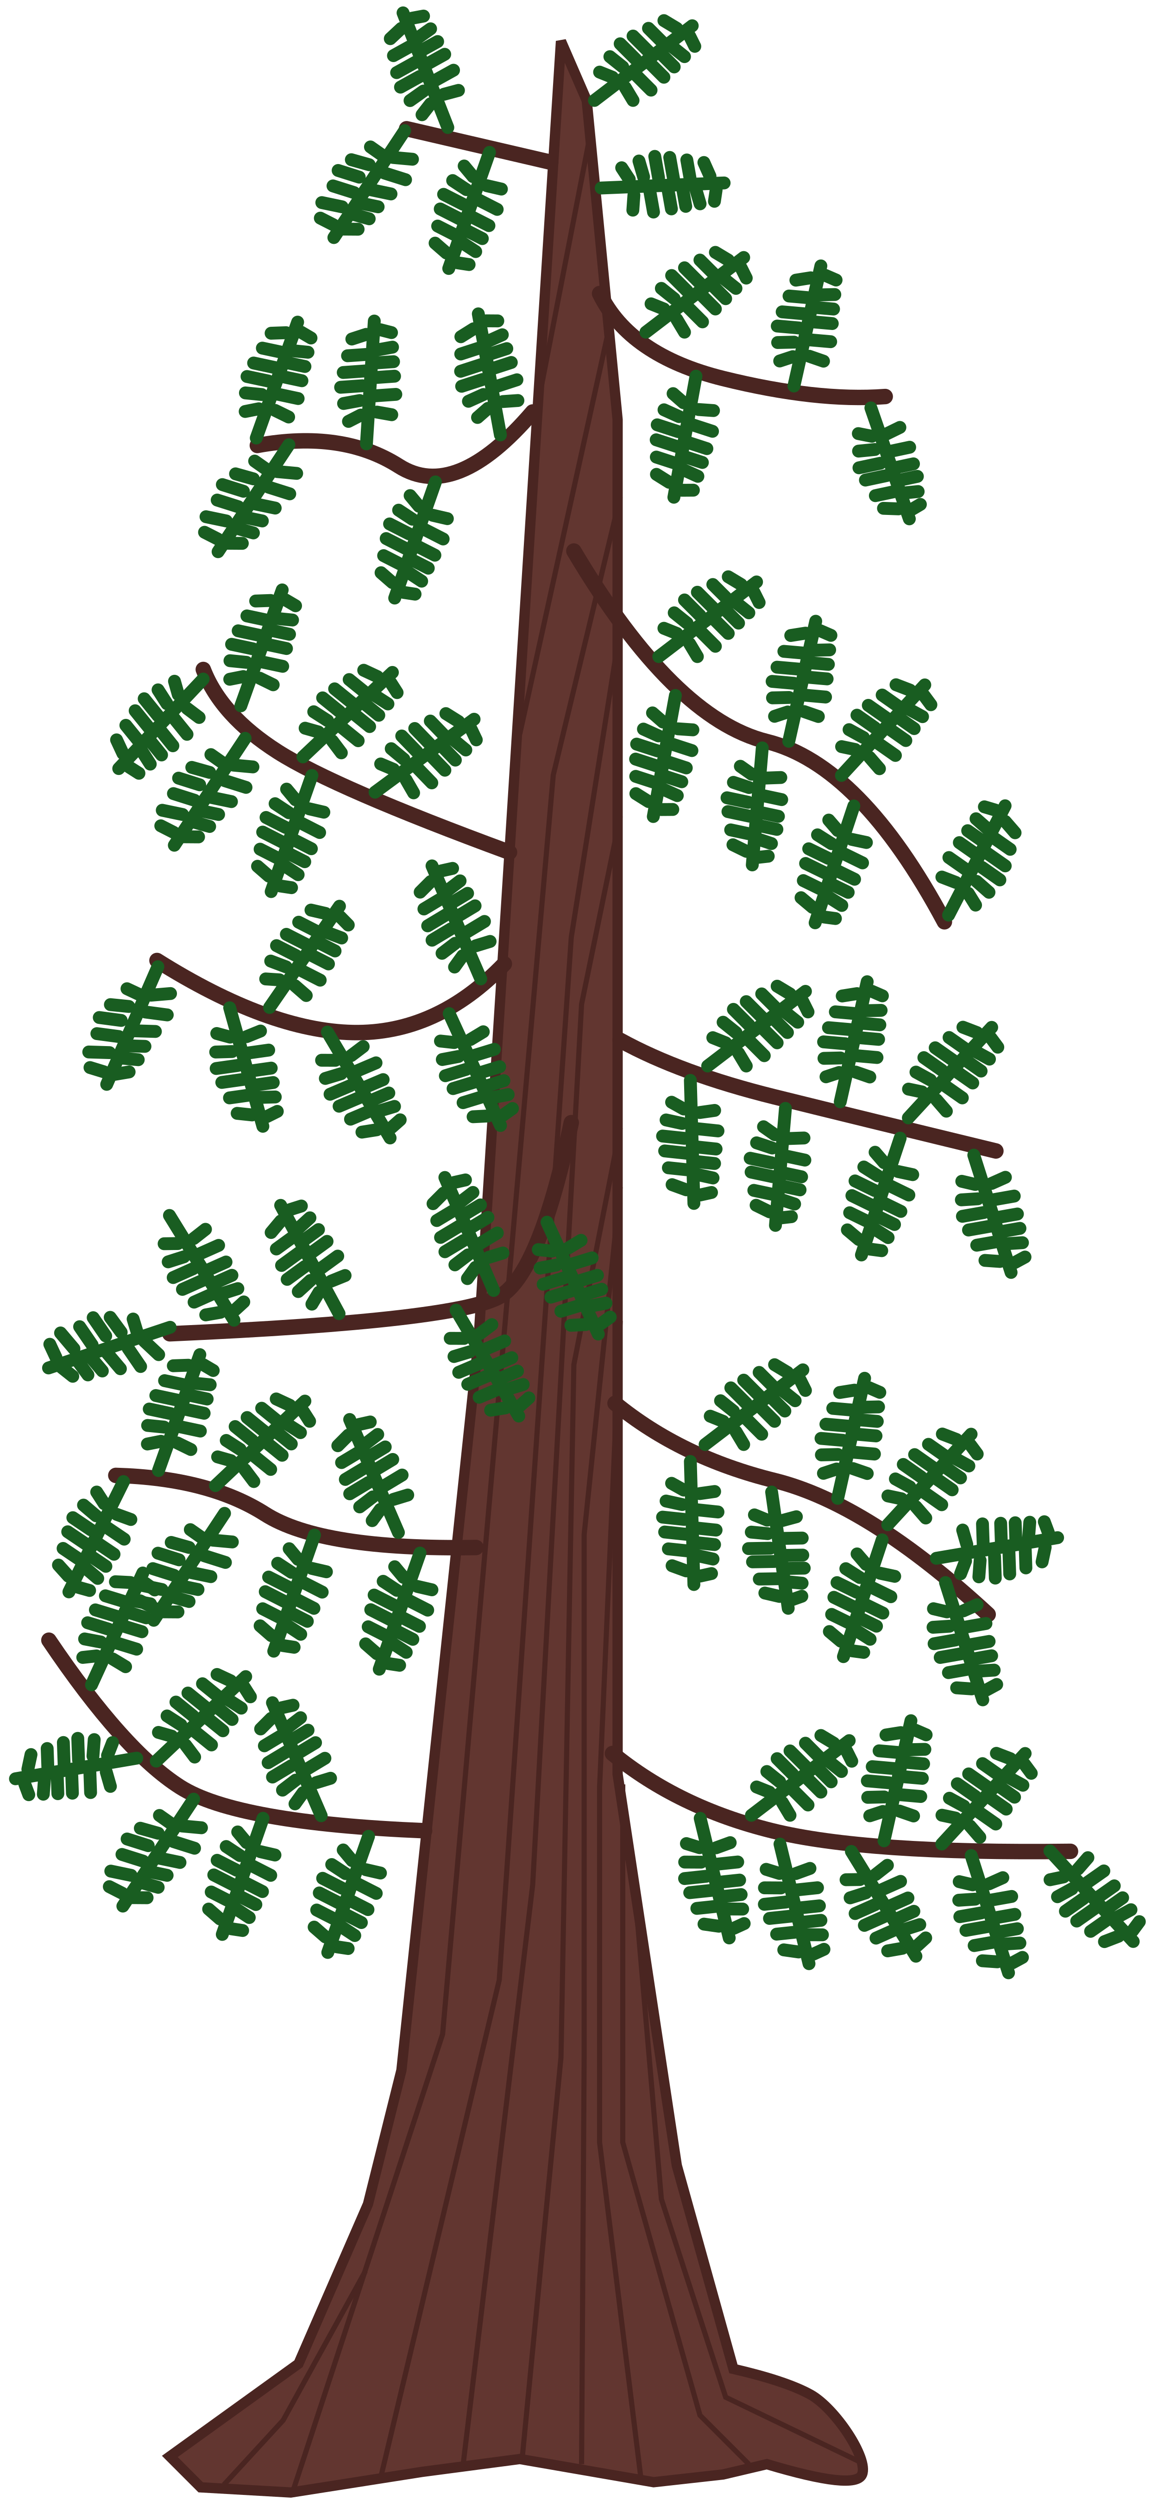 <?xml version="1.0" encoding="UTF-8"?>
<svg width="450px" height="971px" viewBox="0 0 450 971" version="1.1" xmlns="http://www.w3.org/2000/svg" xmlns:xlink="http://www.w3.org/1999/xlink">
    <title>cedar</title>
    <g id="Cedar" stroke="none" stroke-width="1" fill="none" fill-rule="evenodd">
        <g id="cedar" transform="translate(3, 3)">
            <path d="M260,838 L282,917 C295.674,920.152 305.674,923.486 312,927 C321.489,932.272 334.571,951.714 332,958 C330.286,962.19 317.952,960.857 295,954 L278,958 L251,961 L199,952 L161,957 L110,965 L75,963 L63,951 L113,915 L140,853 L153,801 L161,725 L183,517 L208,123 L215,13 L225,36 L237,160 L237,686 L260,838 Z" stroke="#4A2521" stroke-width="4" fill="#623630"></path>
            <g id="bark" transform="translate(84, 46)" stroke="#4A2521" stroke-width="2">
                <polyline id="Path-50" points="249 908 195 882 170 805 159 677"></polyline>
                <polyline id="Path-52" points="204 908 185 889 155 783 155 644"></polyline>
                <polyline id="Path-53" points="162 913 146 783 146 645 154 464"></polyline>
                <polyline id="Path-54" points="139 908 140 750 140 547 154 412"></polyline>
                <polyline id="Path-55" points="116 905 131 750 136 481 154 389"></polyline>
                <polyline id="Path-56" points="93 908 120 683 139 341 154 268"></polyline>
                <polyline id="Path-57" points="61 913 107 720 135 315 154 195"></polyline>
                <polyline id="Path-58" points="27 918 85 741 128 252 154 144"></polyline>
                <line x1="115" y1="236" x2="150" y2="77" id="Path-59"></line>
                <line x1="123" y1="103" x2="143" y2="0" id="Path-60"></line>
                <polyline id="Path-61" points="0 916 23 891 55 833"></polyline>
            </g>
            <g id="branches" stroke-linecap="round">
                <g id="branch" transform="translate(235, 663)">
                    <path d="M0,15 C17.096,29.004 37.763,39.004 62,45 C86.237,50.996 124.904,53.662 178,53" id="Path-62" stroke="#4A2521" stroke-width="6"></path>
                    <g id="leafs" transform="translate(14, 0)" stroke="#195D21" stroke-width="5">
                        <path d="M40,39 L78,10 M72,11 L67,8 M66,16 L61,11 M61,20 L55,14 M56,23 L50,17 M51,26 L46,22 M47,30 L42,28 M55,39 L52,34 M62,35 L56,29 M71,26 L66,21 M67,30 L62,25 M79,18 L77,14 M75,22 L70,18" id="Combined-Shape"></path>
                        <path d="M77,40 L115,11 M109,12 L104,9 M103,17 L98,12 M98,21 L92,15 M93,24 L87,18 M88,27 L83,23 M84,31 L79,29 M92,40 L89,35 M99,36 L93,30 M108,27 L103,22 M104,31 L99,26 M116,19 L114,15 M112,23 L107,19" id="Combined-Shape" transform="translate(96.5, 24.5) rotate(-40) translate(-96.5, -24.5) "></path>
                        <path d="M111,47 L149,18 M143,19 L138,16 M137,24 L132,19 M132,28 L126,22 M127,31 L121,25 M122,34 L117,30 M118,38 L113,36 M126,47 L123,42 M133,43 L127,37 M142,34 L137,29 M138,38 L133,33 M150,26 L148,22 M146,30 L141,26" id="Combined-Shape" transform="translate(130.5, 31.5) rotate(-10) translate(-130.5, -31.5) "></path>
                        <path d="M153,87 L191,58 M185,59 L180,56 M179,64 L174,59 M174,68 L168,62 M169,71 L163,65 M164,74 L159,70 M160,78 L155,76 M168,87 L165,82 M175,83 L169,77 M184,74 L179,69 M180,78 L175,73 M192,66 L190,62 M188,70 L183,66" id="Combined-Shape" transform="translate(172.5, 71.5) scale(1, -1) rotate(-10) translate(-172.5, -71.5) "></path>
                        <path d="M113,94 L151,65 M145,66 L140,63 M139,71 L134,66 M134,75 L128,69 M129,78 L123,72 M124,81 L119,77 M120,85 L115,83 M128,94 L125,89 M135,90 L129,84 M144,81 L139,76 M140,85 L135,80 M152,73 L150,69 M148,77 L143,73" id="Combined-Shape" transform="translate(132.5, 78.5) scale(1, -1) rotate(-35) translate(-132.5, -78.5) "></path>
                        <path d="M72,90 L110,61 M104,62 L99,59 M98,67 L93,62 M93,71 L87,65 M88,74 L82,68 M83,77 L78,73 M79,81 L74,79 M87,90 L84,85 M94,86 L88,80 M103,77 L98,72 M99,81 L94,76 M111,69 L109,65 M107,73 L102,69" id="Combined-Shape" transform="translate(91.5, 74.5) scale(1, -1) rotate(-21) translate(-91.5, -74.5) "></path>
                        <path d="M6,80 L44,51 M38,52 L33,49 M32,57 L27,52 M27,61 L21,55 M22,64 L16,58 M17,67 L12,63 M13,71 L8,69 M21,80 L18,75 M28,76 L22,70 M37,67 L32,62 M33,71 L28,66 M45,59 L43,55 M41,63 L36,59" id="Combined-Shape" transform="translate(25.5, 64.5) scale(1, -1) rotate(-39) translate(-25.5, -64.5) "></path>
                        <path d="M37,90 L75,61 M69,62 L64,59 M63,67 L58,62 M58,71 L52,65 M53,74 L47,68 M48,77 L43,73 M44,81 L39,79 M52,90 L49,85 M59,86 L53,80 M68,77 L63,72 M64,81 L59,76 M76,69 L74,65 M72,73 L67,69" id="Combined-Shape" transform="translate(56.5, 74.5) scale(1, -1) rotate(-39) translate(-56.5, -74.5) "></path>
                    </g>
                </g>
                <g id="branch" transform="translate(236, 527)">
                    <path d="M0,15 C17.096,29.004 37.763,39.004 62,45 C86.237,50.996 113.904,68.329 145,97" id="Path-62" stroke="#4A2521" stroke-width="6"></path>
                    <g id="leafs" transform="translate(5, 0)" stroke="#195D21" stroke-width="5">
                        <path d="M30,31 L68,2 M62,3 L57,0 M56,8 L51,3 M51,12 L45,6 M46,15 L40,9 M41,18 L36,14 M37,22 L32,20 M45,31 L42,26 M52,27 L46,21 M61,18 L56,13 M57,22 L52,17 M69,10 L67,6 M65,14 L60,10" id="Combined-Shape"></path>
                        <path d="M67,43 L105,14 M99,15 L94,12 M93,20 L88,15 M88,24 L82,18 M83,27 L77,21 M78,30 L73,26 M74,34 L69,32 M82,43 L79,38 M89,39 L83,33 M98,30 L93,25 M94,34 L89,29 M106,22 L104,18 M102,26 L97,22" id="Combined-Shape" transform="translate(86.5, 27.5) rotate(-40) translate(-86.5, -27.5) "></path>
                        <path d="M98,59 L136,30 M130,31 L125,28 M124,36 L119,31 M119,40 L113,34 M114,43 L108,37 M109,46 L104,42 M105,50 L100,48 M113,59 L110,54 M120,55 L114,49 M129,46 L124,41 M125,50 L120,45 M137,38 L135,34 M133,42 L128,38" id="Combined-Shape" transform="translate(117.5, 43.5) rotate(-10) translate(-117.5, -43.5) "></path>
                        <path d="M125,87 L163,58 M157,59 L152,56 M151,64 L146,59 M146,68 L140,62 M141,71 L135,65 M136,74 L131,70 M132,78 L127,76 M140,87 L137,82 M147,83 L141,77 M156,74 L151,69 M152,78 L147,73 M164,66 L162,62 M160,70 L155,66" id="Combined-Shape" transform="translate(144.5, 71.5) scale(1, -1) rotate(47) translate(-144.5, -71.5) "></path>
                        <path d="M111,124 L149,95 M143,96 L138,93 M137,101 L132,96 M132,105 L126,99 M127,108 L121,102 M122,111 L117,107 M118,115 L113,113 M126,124 L123,119 M133,120 L127,114 M142,111 L137,106 M138,115 L133,110 M150,103 L148,99 M146,107 L141,103" id="Combined-Shape" transform="translate(130.5, 108.5) scale(1, -1) rotate(-35) translate(-130.5, -108.5) "></path>
                        <path d="M71,107 L109,78 M103,79 L98,76 M97,84 L92,79 M92,88 L86,82 M87,91 L81,85 M82,94 L77,90 M78,98 L73,96 M86,107 L83,102 M93,103 L87,97 M102,94 L97,89 M98,98 L93,93 M110,86 L108,82 M106,90 L101,86" id="Combined-Shape" transform="translate(90.5, 91.5) scale(1, -1) rotate(-71) translate(-90.5, -91.5) "></path>
                        <path d="M5,78 L43,49 M37,50 L32,47 M31,55 L26,50 M26,59 L20,53 M21,62 L15,56 M16,65 L11,61 M12,69 L7,67 M20,78 L17,73 M27,74 L21,68 M36,65 L31,60 M32,69 L27,64 M44,57 L42,53 M40,61 L35,57" id="Combined-Shape" transform="translate(24.5, 62.5) scale(1, -1) rotate(-51) translate(-24.5, -62.5) "></path>
                        <path d="M40.296,87.988 L76.296,59.988 M70.643,60.944 L65.643,57.944 M65.313,65.348 L60.313,60.348 M59.78,69.326 L53.78,63.326 M55.079,71.953 L49.079,65.953 M50.414,75.301 L45.414,71.301 M46.639,78.964 L41.639,76.964 M53.872,87.775 L50.872,82.775 M61.258,83.391 L55.258,77.391 M69.938,75.527 L64.938,70.527 M66.014,78.783 L61.014,73.783 M76.841,67.034 L74.841,63.034 M73.399,70.753 L68.399,66.753" id="Combined-Shape" transform="translate(58.569, 72.966) scale(1, -1) rotate(-44) translate(-58.569, -72.966) "></path>
                    </g>
                </g>
                <g id="branch" transform="translate(238, 376)">
                    <path d="M0,25 C15.763,33.671 35.763,41.004 60,47 C84.237,52.996 112.904,59.996 146,68" id="Path-62" stroke="#4A2521" stroke-width="6"></path>
                    <g id="leafs" transform="translate(3, 0)" stroke="#195D21" stroke-width="5">
                        <path d="M31,35 L69,6 M63,7 L58,4 M57,12 L52,7 M52,16 L46,10 M47,19 L41,13 M42,22 L37,18 M38,26 L33,24 M46,35 L43,30 M53,31 L47,25 M62,22 L57,17 M58,26 L53,21 M70,14 L68,10 M66,18 L61,14" id="Combined-Shape"></path>
                        <path d="M68,40 L106,11 M100,12 L95,9 M94,17 L89,12 M89,21 L83,15 M84,24 L78,18 M79,27 L74,23 M75,31 L70,29 M83,40 L80,35 M90,36 L84,30 M99,27 L94,22 M95,31 L90,26 M107,19 L105,15 M103,23 L98,19" id="Combined-Shape" transform="translate(87.5, 24.5) rotate(-40) translate(-87.5, -24.5) "></path>
                        <path d="M106,52 L144,23 M138,24 L133,21 M132,29 L127,24 M127,33 L121,27 M122,36 L116,30 M117,39 L112,35 M113,43 L108,41 M121,52 L118,47 M128,48 L122,42 M137,39 L132,34 M133,43 L128,38 M145,31 L143,27 M141,35 L136,31" id="Combined-Shape" transform="translate(125.5, 36.5) rotate(-10) translate(-125.5, -36.5) "></path>
                        <path d="M122,109 L160,80 M154,81 L149,78 M148,86 L143,81 M143,90 L137,84 M138,93 L132,87 M133,96 L128,92 M129,100 L124,98 M137,109 L134,104 M144,105 L138,99 M153,96 L148,91 M149,100 L144,95 M161,88 L159,84 M157,92 L152,88" id="Combined-Shape" transform="translate(141.5, 93.5) scale(1, -1) rotate(-35) translate(-141.5, -93.5) "></path>
                        <path d="M78,102 L116,73 M110,74 L105,71 M104,79 L99,74 M99,83 L93,77 M94,86 L88,80 M89,89 L84,85 M85,93 L80,91 M93,102 L90,97 M100,98 L94,92 M109,89 L104,84 M105,93 L100,88 M117,81 L115,77 M113,85 L108,81" id="Combined-Shape" transform="translate(97.5, 86.5) scale(1, -1) rotate(-71) translate(-97.5, -86.5) "></path>
                        <path d="M5,81 L43,52 M37,53 L32,50 M31,58 L26,53 M26,62 L20,56 M21,65 L15,59 M16,68 L11,64 M12,72 L7,70 M20,81 L17,76 M27,77 L21,71 M36,68 L31,63 M32,72 L27,67 M44,60 L42,56 M40,64 L35,60" id="Combined-Shape" transform="translate(24.5, 65.5) scale(1, -1) rotate(-51) translate(-24.5, -65.5) "></path>
                        <path d="M40.296,89.988 L76.296,61.988 M70.643,62.944 L65.643,59.944 M65.313,67.348 L60.313,62.348 M59.78,71.326 L53.78,65.326 M55.079,73.953 L49.079,67.953 M50.414,77.301 L45.414,73.301 M46.639,80.964 L41.639,78.964 M53.872,89.775 L50.872,84.775 M61.258,85.391 L55.258,79.391 M69.938,77.527 L64.938,72.527 M66.014,80.783 L61.014,75.783 M76.841,69.034 L74.841,65.034 M73.399,72.753 L68.399,68.753" id="Combined-Shape" transform="translate(58.569, 74.966) scale(1, -1) rotate(-57) translate(-58.569, -74.966) "></path>
                    </g>
                </g>
                <g id="branch" transform="translate(220, 211)">
                    <path d="M0,0 C25.763,43.338 50.763,68.004 75,74 C99.237,79.996 122.237,103.329 144,144" id="Path-62" stroke="#4A2521" stroke-width="6"></path>
                    <g id="leafs" transform="translate(11, 10)" stroke="#195D21" stroke-width="5">
                        <path d="M22,31 L60,2 M54,3 L49,0 M48,8 L43,3 M43,12 L37,6 M38,15 L32,9 M33,18 L28,14 M29,22 L24,20 M37,31 L34,26 M44,27 L38,21 M53,18 L48,13 M49,22 L44,17 M61,10 L59,6 M57,14 L52,10" id="Combined-Shape"></path>
                        <path d="M58,55 L96,26 M90,27 L85,24 M84,32 L79,27 M79,36 L73,30 M74,39 L68,33 M69,42 L64,38 M65,46 L60,44 M73,55 L70,50 M80,51 L74,45 M89,42 L84,37 M85,46 L80,41 M97,34 L95,30 M93,38 L88,34" id="Combined-Shape" transform="translate(77.5, 39.5) rotate(-40) translate(-77.5, -39.5) "></path>
                        <path d="M90,74 L128,45 M122,46 L117,43 M116,51 L111,46 M111,55 L105,49 M106,58 L100,52 M101,61 L96,57 M97,65 L92,63 M105,74 L102,69 M112,70 L106,64 M121,61 L116,56 M117,65 L112,60 M129,53 L127,49 M125,57 L120,53" id="Combined-Shape" transform="translate(109.5, 58.5) rotate(-10) translate(-109.5, -58.5) "></path>
                        <path d="M127,125 L165,96 M159,97 L154,94 M153,102 L148,97 M148,106 L142,100 M143,109 L137,103 M138,112 L133,108 M134,116 L129,114 M142,125 L139,120 M149,121 L143,115 M158,112 L153,107 M154,116 L149,111 M166,104 L164,100 M162,108 L157,104" id="Combined-Shape" transform="translate(146.5, 109.5) scale(1, -1) rotate(100) translate(-146.5, -109.5) "></path>
                        <path d="M70,128 L108,99 M102,100 L97,97 M96,105 L91,100 M91,109 L85,103 M86,112 L80,106 M81,115 L76,111 M77,119 L72,117 M85,128 L82,123 M92,124 L86,118 M101,115 L96,110 M97,119 L92,114 M109,107 L107,103 M105,111 L100,107" id="Combined-Shape" transform="translate(89.5, 112.5) scale(1, -1) rotate(-71) translate(-89.5, -112.5) "></path>
                        <path d="M4,86 L42,57 M36,58 L31,55 M30,63 L25,58 M25,67 L19,61 M20,70 L14,64 M15,73 L10,69 M11,77 L6,75 M19,86 L16,81 M26,82 L20,76 M35,73 L30,68 M31,77 L26,72 M43,65 L41,61 M39,69 L34,65" id="Combined-Shape" transform="translate(23.5, 70.5) scale(1, -1) rotate(-63) translate(-23.5, -70.5) "></path>
                        <path d="M41.296,104.988 L77.296,76.988 M71.643,77.944 L66.643,74.944 M66.313,82.348 L61.313,77.348 M60.78,86.326 L54.78,80.326 M56.079,88.953 L50.079,82.953 M51.414,92.301 L46.414,88.301 M47.639,95.964 L42.639,93.964 M54.872,104.775 L51.872,99.775 M62.258,100.391 L56.258,94.391 M70.938,92.527 L65.938,87.527 M67.014,95.783 L62.014,90.783 M77.841,84.034 L75.841,80.034 M74.399,87.753 L69.399,83.753" id="Combined-Shape" transform="translate(59.569, 89.966) scale(1, -1) rotate(-57) translate(-59.569, -89.966) "></path>
                    </g>
                </g>
                <g id="branch" transform="translate(228, 5)">
                    <path d="M2,106 C9.763,122.004 25.763,133.004 50,139 C74.237,144.996 95.237,147.329 113,146" id="Path-62" stroke="#4A2521" stroke-width="6"></path>
                    <g id="leafs" stroke="#195D21" stroke-width="5">
                        <path d="M20,121 L58,92 M52,93 L47,90 M46,98 L41,93 M41,102 L35,96 M36,105 L30,99 M31,108 L26,104 M27,112 L22,110 M35,121 L32,116 M42,117 L36,111 M51,108 L46,103 M47,112 L42,107 M59,100 L57,96 M55,104 L50,100" id="Combined-Shape"></path>
                        <path d="M8,79 L46,50 M40,51 L35,48 M34,56 L29,51 M29,60 L23,54 M24,63 L18,57 M19,66 L14,62 M15,70 L10,68 M23,79 L20,74 M30,75 L24,69 M39,66 L34,61 M35,70 L30,65 M47,58 L45,54 M43,62 L38,58" id="Combined-Shape" transform="translate(27.5, 63.5) rotate(35) translate(-27.5, -63.5) "></path>
                        <path d="M0,31 L38,2 M32,3 L27,0 M26,8 L21,3 M21,12 L15,6 M16,15 L10,9 M11,18 L6,14 M7,22 L2,20 M15,31 L12,26 M22,27 L16,21 M31,18 L26,13 M27,22 L22,17 M39,10 L37,6 M35,14 L30,10" id="Combined-Shape"></path>
                        <path d="M63,133 L101,104 M95,105 L90,102 M89,110 L84,105 M84,114 L78,108 M79,117 L73,111 M74,120 L69,116 M70,124 L65,122 M78,133 L75,128 M85,129 L79,123 M94,120 L89,115 M90,124 L85,119 M102,112 L100,108 M98,116 L93,112" id="Combined-Shape" transform="translate(82.5, 117.5) rotate(-40) translate(-82.5, -117.5) "></path>
                        <path d="M15,178 L53,149 M47,150 L42,147 M41,155 L36,150 M36,159 L30,153 M31,162 L25,156 M26,165 L21,161 M22,169 L17,167 M30,178 L27,173 M37,174 L31,168 M46,165 L41,160 M42,169 L37,164 M54,157 L52,153 M50,161 L45,157" id="Combined-Shape" transform="translate(34.5, 162.5) scale(1, -1) rotate(-63) translate(-34.5, -162.5) "></path>
                        <path d="M96.296,187.988 L132.296,159.988 M126.643,160.944 L121.643,157.944 M121.313,165.348 L116.313,160.348 M115.78,169.326 L109.78,163.326 M111.079,171.953 L105.079,165.953 M106.414,175.301 L101.414,171.301 M102.639,178.964 L97.639,176.964 M109.872,187.775 L106.872,182.775 M117.258,183.391 L111.258,177.391 M125.938,175.527 L120.938,170.527 M122.014,178.783 L117.014,173.783 M132.841,167.034 L130.841,163.034 M129.399,170.753 L124.399,166.753" id="Combined-Shape" transform="translate(114.569, 172.966) scale(1, -1) rotate(-33) translate(-114.569, -172.966) "></path>
                    </g>
                </g>
                <g id="branch" transform="translate(0, 605)">
                    <path d="M162,103 C113.333,101 81.667,95.333 67,86 C52.333,76.667 35.333,57.667 16,29" id="Path-65" stroke="#4A2521" stroke-width="6"></path>
                    <path d="M112,144 L150,115 M144,116 L139,113 M138,121 L133,116 M133,125 L127,119 M128,128 L122,122 M123,131 L118,127 M119,135 L114,133 M127,144 L124,139 M134,140 L128,134 M143,131 L138,126 M139,135 L134,130 M151,123 L149,119 M147,127 L142,123" id="Combined-Shape" stroke="#195D21" stroke-width="5" transform="translate(131.5, 128.5) scale(1, -1) rotate(-72) translate(-131.5, -128.5) "></path>
                    <path d="M71,137 L109,108 M103,109 L98,106 M97,114 L92,109 M92,118 L86,112 M87,121 L81,115 M82,124 L77,120 M78,128 L73,126 M86,137 L83,132 M93,133 L87,127 M102,124 L97,119 M98,128 L93,123 M110,116 L108,112 M106,120 L101,116" id="Combined-Shape" stroke="#195D21" stroke-width="5" transform="translate(90.5, 121.5) scale(1, -1) rotate(-72) translate(-90.5, -121.5) "></path>
                    <path d="M92,90 L130,61 M124,62 L119,59 M118,67 L113,62 M113,71 L107,65 M108,74 L102,68 M103,77 L98,73 M99,81 L94,79 M107,90 L104,85 M114,86 L108,80 M123,77 L118,72 M119,81 L114,76 M131,69 L129,65 M127,73 L122,69" id="Combined-Shape" stroke="#195D21" stroke-width="5" transform="translate(111.5, 74.5) rotate(-76) translate(-111.5, -74.5) "></path>
                    <path d="M56,74 L94,45 M88,46 L83,43 M82,51 L77,46 M77,55 L71,49 M72,58 L66,52 M67,61 L62,57 M63,65 L58,63 M71,74 L68,69 M78,70 L72,64 M87,61 L82,56 M83,65 L78,60 M95,53 L93,49 M91,57 L86,53" id="Combined-Shape" stroke="#195D21" stroke-width="5" transform="translate(75.5, 58.5) rotate(-6) translate(-75.5, -58.5) "></path>
                    <path d="M23,39 L61,10 M55,11 L50,8 M49,16 L44,11 M44,20 L38,14 M39,23 L33,17 M34,26 L29,22 M30,30 L25,28 M38,39 L35,34 M45,35 L39,29 M54,26 L49,21 M50,30 L45,25 M62,18 L60,14 M58,22 L53,18" id="Combined-Shape" stroke="#195D21" stroke-width="5" transform="translate(42.5, 23.5) rotate(-28) translate(-42.5, -23.5) "></path>
                    <path d="M6,94 L44,65 M38,66 L33,63 M32,71 L27,66 M27,75 L21,69 M22,78 L16,72 M17,81 L12,77 M13,85 L8,83 M21,94 L18,89 M28,90 L22,84 M37,81 L32,76 M33,85 L28,80 M45,73 L43,69 M41,77 L36,73" id="Combined-Shape" stroke="#195D21" stroke-width="5" transform="translate(25.5, 78.5) scale(1, -1) rotate(-133) translate(-25.5, -78.5) "></path>
                    <path d="M41.729,132.75 L72.729,93.75 M67.92,95.076 L63.92,91.076 M62.357,100.487 L58.357,93.487 M58.541,106.621 L53.541,99.621 M53.452,110.377 L48.452,103.377 M50.063,115.548 L46.063,109.548 M47.638,121.144 L43.638,118.144 M53.235,132.204 L50.235,125.204 M59.966,127.187 L54.966,120.187 M66.683,113.802 L62.683,106.802 M63.473,120.102 L59.473,113.102 M72.555,103.709 L70.555,97.709 M70.035,109.058 L66.035,103.058" id="Combined-Shape" stroke="#195D21" stroke-width="5" transform="translate(57.229, 111.913) scale(1, -1) rotate(-72) translate(-57.229, -111.913) "></path>
                </g>
                <g id="branch" transform="translate(14, 520)">
                    <path d="M168,78 C128,78.667 100.667,74.333 86,65 C71.333,55.667 52,50.667 28,50" id="Path-65" stroke="#4A2521" stroke-width="6"></path>
                    <path d="M118,119 L156,90 M150,91 L145,88 M144,96 L139,91 M139,100 L133,94 M134,103 L128,97 M129,106 L124,102 M125,110 L120,108 M133,119 L130,114 M140,115 L134,109 M149,106 L144,101 M145,110 L140,105 M157,98 L155,94 M153,102 L148,98" id="Combined-Shape" stroke="#195D21" stroke-width="5" transform="translate(137.5, 103.5) scale(1, -1) rotate(-72) translate(-137.5, -103.5) "></path>
                    <path d="M77,112 L115,83 M109,84 L104,81 M103,89 L98,84 M98,93 L92,87 M93,96 L87,90 M88,99 L83,95 M84,103 L79,101 M92,112 L89,107 M99,108 L93,102 M108,99 L103,94 M104,103 L99,98 M116,91 L114,87 M112,95 L107,91" id="Combined-Shape" stroke="#195D21" stroke-width="5" transform="translate(96.5, 96.5) scale(1, -1) rotate(-72) translate(-96.5, -96.5) "></path>
                    <path d="M108,65 L146,36 M140,37 L135,34 M134,42 L129,37 M129,46 L123,40 M124,49 L118,43 M119,52 L114,48 M115,56 L110,54 M123,65 L120,60 M130,61 L124,55 M139,52 L134,47 M135,56 L130,51 M147,44 L145,40 M143,48 L138,44" id="Combined-Shape" stroke="#195D21" stroke-width="5" transform="translate(127.5, 49.5) rotate(-76) translate(-127.5, -49.5) "></path>
                    <path d="M65,52 L103,23 M97,24 L92,21 M91,29 L86,24 M86,33 L80,27 M81,36 L75,30 M76,39 L71,35 M72,43 L67,41 M80,52 L77,47 M87,48 L81,42 M96,39 L91,34 M92,43 L87,38 M104,31 L102,27 M100,35 L95,31" id="Combined-Shape" stroke="#195D21" stroke-width="5" transform="translate(84.5, 36.5) rotate(-6) translate(-84.5, -36.5) "></path>
                    <path d="M33,40 L71,11 M65,12 L60,9 M59,17 L54,12 M54,21 L48,15 M49,24 L43,18 M44,27 L39,23 M40,31 L35,29 M48,40 L45,35 M55,36 L49,30 M64,27 L59,22 M60,31 L55,26 M72,19 L70,15 M68,23 L63,19" id="Combined-Shape" stroke="#195D21" stroke-width="5" transform="translate(52.5, 24.5) rotate(-33) translate(-52.5, -24.5) "></path>
                    <path d="M-9.09494702e-13,90 L38,61 M32,62 L27,59 M26,67 L21,62 M21,71 L15,65 M16,74 L10,68 M11,77 L6,73 M7,81 L2,79 M15,90 L12,85 M22,86 L16,80 M31,77 L26,72 M27,81 L22,76 M39,69 L37,65 M35,73 L30,69" id="Combined-Shape" stroke="#195D21" stroke-width="5" transform="translate(19.5, 74.5) scale(1, -1) rotate(-79) translate(-19.5, -74.5) "></path>
                    <path d="M39.729,106.75 L70.729,67.75 M65.92,69.076 L61.92,65.076 M60.357,74.487 L56.357,67.487 M56.541,80.621 L51.541,73.621 M51.452,84.377 L46.452,77.377 M48.063,89.548 L44.063,83.548 M45.638,95.144 L41.638,92.144 M51.235,106.204 L48.235,99.204 M57.966,101.187 L52.966,94.187 M64.683,87.802 L60.683,80.802 M61.473,94.102 L57.473,87.102 M70.555,77.709 L68.555,71.709 M68.035,83.058 L64.035,77.058" id="Combined-Shape" stroke="#195D21" stroke-width="5" transform="translate(55.229, 85.913) scale(1, -1) rotate(-72) translate(-55.229, -85.913) "></path>
                </g>
                <g id="branch" transform="translate(41, 223)">
                    <path d="M154,105 C108.667,88.333 78.667,75.333 64,66 C49.333,56.667 39.667,46 35,34" id="Path-65" stroke="#4A2521" stroke-width="6"></path>
                    <path d="M49,114 L87,85 M81,86 L76,83 M75,91 L70,86 M70,95 L64,89 M65,98 L59,92 M60,101 L55,97 M56,105 L51,103 M64,114 L61,109 M71,110 L65,104 M80,101 L75,96 M76,105 L71,100 M88,93 L86,89 M84,97 L79,93" id="Combined-Shape" stroke="#195D21" stroke-width="5" transform="translate(68.5, 98.5) scale(1, -1) rotate(-72) translate(-68.5, -98.5) "></path>
                    <path d="M102,82 L140,53 M134,54 L129,51 M128,59 L123,54 M123,63 L117,57 M118,66 L112,60 M113,69 L108,65 M109,73 L104,71 M117,82 L114,77 M124,78 L118,72 M133,69 L128,64 M129,73 L124,68 M141,61 L139,57 M137,65 L132,61" id="Combined-Shape" stroke="#195D21" stroke-width="5" transform="translate(121.5, 66.5) rotate(1) translate(-121.5, -66.5) "></path>
                    <path d="M72,66 L110,37 M104,38 L99,35 M98,43 L93,38 M93,47 L87,41 M88,50 L82,44 M83,53 L78,49 M79,57 L74,55 M87,66 L84,61 M94,62 L88,56 M103,53 L98,48 M99,57 L94,52 M111,45 L109,41 M107,49 L102,45" id="Combined-Shape" stroke="#195D21" stroke-width="5" transform="translate(91.5, 50.5) rotate(-6) translate(-91.5, -50.5) "></path>
                    <path d="M38,40 L76,11 M70,12 L65,9 M64,17 L59,12 M59,21 L53,15 M54,24 L48,18 M49,27 L44,23 M45,31 L40,29 M53,40 L50,35 M60,36 L54,30 M69,27 L64,22 M65,31 L60,26 M77,19 L75,15 M73,23 L68,19" id="Combined-Shape" stroke="#195D21" stroke-width="5" transform="translate(57.5, 24.5) rotate(-33) translate(-57.5, -24.5) "></path>
                    <path d="M-2,71 L36,42 M30,43 L25,40 M24,48 L19,43 M19,52 L13,46 M14,55 L8,49 M9,58 L4,54 M5,62 L-9.09050613e-13,60 M13,71 L10,66 M20,67 L14,61 M29,58 L24,53 M25,62 L20,57 M37,50 L35,46 M33,54 L28,50" id="Combined-Shape" stroke="#195D21" stroke-width="5" transform="translate(17.5, 55.5) scale(1, -1) rotate(-96) translate(-17.5, -55.5) "></path>
                    <path d="M20.729,102.75 L51.729,63.75 M46.92,65.076 L42.92,61.076 M41.357,70.487 L37.357,63.487 M37.541,76.621 L32.541,69.621 M32.452,80.377 L27.452,73.377 M29.063,85.548 L25.063,79.548 M26.638,91.144 L22.638,88.144 M32.235,102.204 L29.235,95.204 M38.966,97.187 L33.966,90.187 M45.683,83.802 L41.683,76.802 M42.473,90.102 L38.473,83.102 M51.555,73.709 L49.555,67.709 M49.035,79.058 L45.035,73.058" id="Combined-Shape" stroke="#195D21" stroke-width="5" transform="translate(36.229, 81.913) scale(1, -1) rotate(-72) translate(-36.229, -81.913) "></path>
                </g>
                <g id="branch" transform="translate(69, 117)">
                    <path d="M135,40 C115,63.333 97.667,70.333 83,61 C68.333,51.667 50,49 28,53" id="Path-65" stroke="#4A2521" stroke-width="6"></path>
                    <path d="M69,106 L107,77 M101,78 L96,75 M95,83 L90,78 M90,87 L84,81 M85,90 L79,84 M80,93 L75,89 M76,97 L71,95 M84,106 L81,101 M91,102 L85,96 M100,93 L95,88 M96,97 L91,92 M108,85 L106,81 M104,89 L99,85" id="Combined-Shape" stroke="#195D21" stroke-width="5" transform="translate(88.5, 90.5) scale(1, -1) rotate(-72) translate(-88.5, -90.5) "></path>
                    <path d="M98,40 L136,11 M130,12 L125,9 M124,17 L119,12 M119,21 L113,15 M114,24 L108,18 M109,27 L104,23 M105,31 L100,29 M113,40 L110,35 M120,36 L114,30 M129,27 L124,22 M125,31 L120,26 M137,19 L135,15 M133,23 L128,19" id="Combined-Shape" stroke="#195D21" stroke-width="5" transform="translate(117.5, 24.5) rotate(-63) translate(-117.5, -24.5) "></path>
                    <path d="M52,43 L90,14 M84,15 L79,12 M78,20 L73,15 M73,24 L67,18 M68,27 L62,21 M63,30 L58,26 M59,34 L54,32 M67,43 L64,38 M74,39 L68,33 M83,30 L78,25 M79,34 L74,29 M91,22 L89,18 M87,26 L82,22" id="Combined-Shape" stroke="#195D21" stroke-width="5" transform="translate(71.5, 27.5) rotate(-49) translate(-71.5, -27.5) "></path>
                    <path d="M16,42 L54,13 M48,14 L43,11 M42,19 L37,14 M37,23 L31,17 M32,26 L26,20 M27,29 L22,25 M23,33 L18,31 M31,42 L28,37 M38,38 L32,32 M47,29 L42,24 M43,33 L38,28 M55,21 L53,17 M51,25 L46,21" id="Combined-Shape" stroke="#195D21" stroke-width="5" transform="translate(35.5, 26.5) rotate(-33) translate(-35.5, -26.5) "></path>
                    <path d="M9.729,94.75 L40.729,55.75 M35.92,57.076 L31.92,53.076 M30.357,62.487 L26.357,55.487 M26.541,68.621 L21.541,61.621 M21.452,72.377 L16.452,65.377 M18.063,77.548 L14.063,71.548 M15.638,83.144 L11.638,80.144 M21.235,94.204 L18.235,87.204 M27.966,89.187 L22.966,82.187 M34.683,75.802 L30.683,68.802 M31.473,82.102 L27.473,75.102 M40.555,65.709 L38.555,59.709 M38.035,71.058 L34.035,65.058" id="Combined-Shape" stroke="#195D21" stroke-width="5" transform="translate(25.229, 73.913) scale(1, -1) rotate(-72) translate(-25.229, -73.913) "></path>
                </g>
                <g id="branch" transform="translate(114, 0)">
                    <line x1="97" y1="60" x2="41" y2="47" id="Path-65" stroke="#4A2521" stroke-width="6"></line>
                    <path d="M45,95 L83,66 M77,67 L72,64 M71,72 L66,67 M66,76 L60,70 M61,79 L55,73 M56,82 L51,78 M52,86 L47,84 M60,95 L57,90 M67,91 L61,85 M76,82 L71,77 M72,86 L67,81 M84,74 L82,70 M80,78 L75,74" id="Combined-Shape" stroke="#195D21" stroke-width="5" transform="translate(64.5, 79.5) scale(1, -1) rotate(-72) translate(-64.5, -79.5) "></path>
                    <path d="M28,39 L66,10 M60,11 L55,8 M54,16 L49,11 M49,20 L43,14 M44,23 L38,17 M39,26 L34,22 M35,30 L30,28 M43,39 L40,34 M50,35 L44,29 M59,26 L54,21 M55,30 L50,25 M67,18 L65,14 M63,22 L58,18" id="Combined-Shape" stroke="#195D21" stroke-width="5" transform="translate(47.5, 23.5) rotate(-74) translate(-47.5, -23.5) "></path>
                    <path d="M9.729,89.75 L40.729,50.75 M35.92,52.076 L31.92,48.076 M30.357,57.487 L26.357,50.487 M26.541,63.621 L21.541,56.621 M21.452,67.377 L16.452,60.377 M18.063,72.548 L14.063,66.548 M15.638,78.144 L11.638,75.144 M21.235,89.204 L18.235,82.204 M27.966,84.187 L22.966,77.187 M34.683,70.802 L30.683,63.802 M31.473,77.102 L27.473,70.102 M40.555,60.709 L38.555,54.709 M38.035,66.058 L34.035,60.058" id="Combined-Shape" stroke="#195D21" stroke-width="5" transform="translate(25.229, 68.913) scale(1, -1) rotate(-72) translate(-25.229, -68.913) "></path>
                </g>
                <g id="branch" transform="translate(13, 433)">
                    <path d="M206,-1.8189894e-12 C198,38 189,60.333 179,67 C169,73.667 126,78.667 50,82" id="Path-65" stroke="#4A2521" stroke-width="6"></path>
                    <path d="M187,77 L225,48 M219,49 L214,46 M213,54 L208,49 M208,58 L202,52 M203,61 L197,55 M198,64 L193,60 M194,68 L189,66 M202,77 L199,72 M209,73 L203,67 M218,64 L213,59 M214,68 L209,63 M226,56 L224,52 M222,60 L217,56" id="Combined-Shape" stroke="#195D21" stroke-width="5" transform="translate(206.5, 61.5) scale(1, -1) rotate(-28) translate(-206.5, -61.5) "></path>
                    <path d="M154,110 L192,81 M186,82 L181,79 M180,87 L175,82 M175,91 L169,85 M170,94 L164,88 M165,97 L160,93 M161,101 L156,99 M169,110 L166,105 M176,106 L170,100 M185,97 L180,92 M181,101 L176,96 M193,89 L191,85 M189,93 L184,89" id="Combined-Shape" stroke="#195D21" stroke-width="5" transform="translate(173.5, 94.5) scale(1, -1) rotate(-22) translate(-173.5, -94.5) "></path>
                    <path d="M146,58 L184,29 M178,30 L173,27 M172,35 L167,30 M167,39 L161,33 M162,42 L156,36 M157,45 L152,41 M153,49 L148,47 M161,58 L158,53 M168,54 L162,48 M177,45 L172,40 M173,49 L168,44 M185,37 L183,33 M181,41 L176,37" id="Combined-Shape" stroke="#195D21" stroke-width="5" transform="translate(165.5, 42.5) rotate(-76) translate(-165.5, -42.5) "></path>
                    <path d="M84,68 L122,39 M116,40 L111,37 M110,45 L105,40 M105,49 L99,43 M100,52 L94,46 M95,55 L90,51 M91,59 L86,57 M99,68 L96,63 M106,64 L100,58 M115,55 L110,50 M111,59 L106,54 M123,47 L121,43 M119,51 L114,47" id="Combined-Shape" stroke="#195D21" stroke-width="5" transform="translate(103.5, 52.5) rotate(-81) translate(-103.5, -52.5) "></path>
                    <path d="M43,73 L81,44 M75,45 L70,42 M69,50 L64,45 M64,54 L58,48 M59,57 L53,51 M54,60 L49,56 M50,64 L45,62 M58,73 L55,68 M65,69 L59,63 M74,60 L69,55 M70,64 L65,59 M82,52 L80,48 M78,56 L73,52" id="Combined-Shape" stroke="#195D21" stroke-width="5" transform="translate(62.5, 57.5) scale(1, -1) rotate(-21) translate(-62.5, -57.5) "></path>
                    <path d="M9.729,107.75 L40.729,68.75 M35.92,70.076 L31.92,66.076 M30.357,75.487 L26.357,68.487 M26.541,81.621 L21.541,74.621 M21.452,85.377 L16.452,78.377 M18.063,90.548 L14.063,84.548 M15.638,96.144 L11.638,93.144 M21.235,107.204 L18.235,100.204 M27.966,102.187 L22.966,95.187 M34.683,88.802 L30.683,81.802 M31.473,95.102 L27.473,88.102 M40.555,78.709 L38.555,72.709 M38.035,84.058 L34.035,78.058" id="Combined-Shape" stroke="#195D21" stroke-width="5" transform="translate(25.229, 86.913) scale(1, -1) rotate(-110) translate(-25.229, -86.913) "></path>
                </g>
                <g id="branch" transform="translate(21, 331)">
                    <path d="M172,40.325 C154.483,58.548 134.852,67.442 113.107,67.008 C91.362,66.574 65.993,57.246 37,39.023" id="Path-65" stroke="#4A2521" stroke-width="6"></path>
                    <path d="M141,98 L179,69 M173,70 L168,67 M167,75 L162,70 M162,79 L156,73 M157,82 L151,76 M152,85 L147,81 M148,89 L143,87 M156,98 L153,93 M163,94 L157,88 M172,85 L167,80 M168,89 L163,84 M180,77 L178,73 M176,81 L171,77" id="Combined-Shape" stroke="#195D21" stroke-width="5" transform="translate(160.5, 82.5) scale(1, -1) rotate(-28) translate(-160.5, -82.5) "></path>
                    <path d="M96,104 L134,75 M128,76 L123,73 M122,81 L117,76 M117,85 L111,79 M112,88 L106,82 M107,91 L102,87 M103,95 L98,93 M111,104 L108,99 M118,100 L112,94 M127,91 L122,86 M123,95 L118,90 M135,83 L133,79 M131,87 L126,83" id="Combined-Shape" stroke="#195D21" stroke-width="5" transform="translate(115.5, 88.5) scale(1, -1) rotate(-22) translate(-115.5, -88.5) "></path>
                    <path d="M133,39 L171,10 M165,11 L160,8 M159,16 L154,11 M154,20 L148,14 M149,23 L143,17 M144,26 L139,22 M140,30 L135,28 M148,39 L145,34 M155,35 L149,29 M164,26 L159,21 M160,30 L155,25 M172,18 L170,14 M168,22 L163,18" id="Combined-Shape" stroke="#195D21" stroke-width="5" transform="translate(152.5, 23.5) rotate(-76) translate(-152.5, -23.5) "></path>
                    <path d="M75,52 L113,23 M107,24 L102,21 M101,29 L96,24 M96,33 L90,27 M91,36 L85,30 M86,39 L81,35 M82,43 L77,41 M90,52 L87,47 M97,48 L91,42 M106,39 L101,34 M102,43 L97,38 M114,31 L112,27 M110,35 L105,31" id="Combined-Shape" stroke="#195D21" stroke-width="5" transform="translate(94.5, 36.5) rotate(-18) translate(-94.5, -36.5) "></path>
                    <path d="M52,97 L90,68 M84,69 L79,66 M78,74 L73,69 M73,78 L67,72 M68,81 L62,75 M63,84 L58,80 M59,88 L54,86 M67,97 L64,92 M74,93 L68,87 M83,84 L78,79 M79,88 L74,83 M91,76 L89,72 M87,80 L82,76" id="Combined-Shape" stroke="#195D21" stroke-width="5" transform="translate(71.5, 81.5) scale(1, -1) rotate(-37) translate(-71.5, -81.5) "></path>
                    <path d="M10.729,85.75 L41.729,46.75 M36.92,48.076 L32.92,44.076 M31.357,53.487 L27.357,46.487 M27.541,59.621 L22.541,52.621 M22.452,63.377 L17.452,56.377 M19.063,68.548 L15.063,62.548 M16.638,74.144 L12.638,71.144 M22.235,85.204 L19.235,78.204 M28.966,80.187 L23.966,73.187 M35.683,66.802 L31.683,59.802 M32.473,73.102 L28.473,66.102 M41.555,56.709 L39.555,50.709 M39.035,62.058 L35.035,56.058" id="Combined-Shape" stroke="#195D21" stroke-width="5" transform="translate(26.229, 64.913) scale(1, -1) rotate(-62) translate(-26.229, -64.913) "></path>
                </g>
            </g>
        </g>
    </g>
</svg>